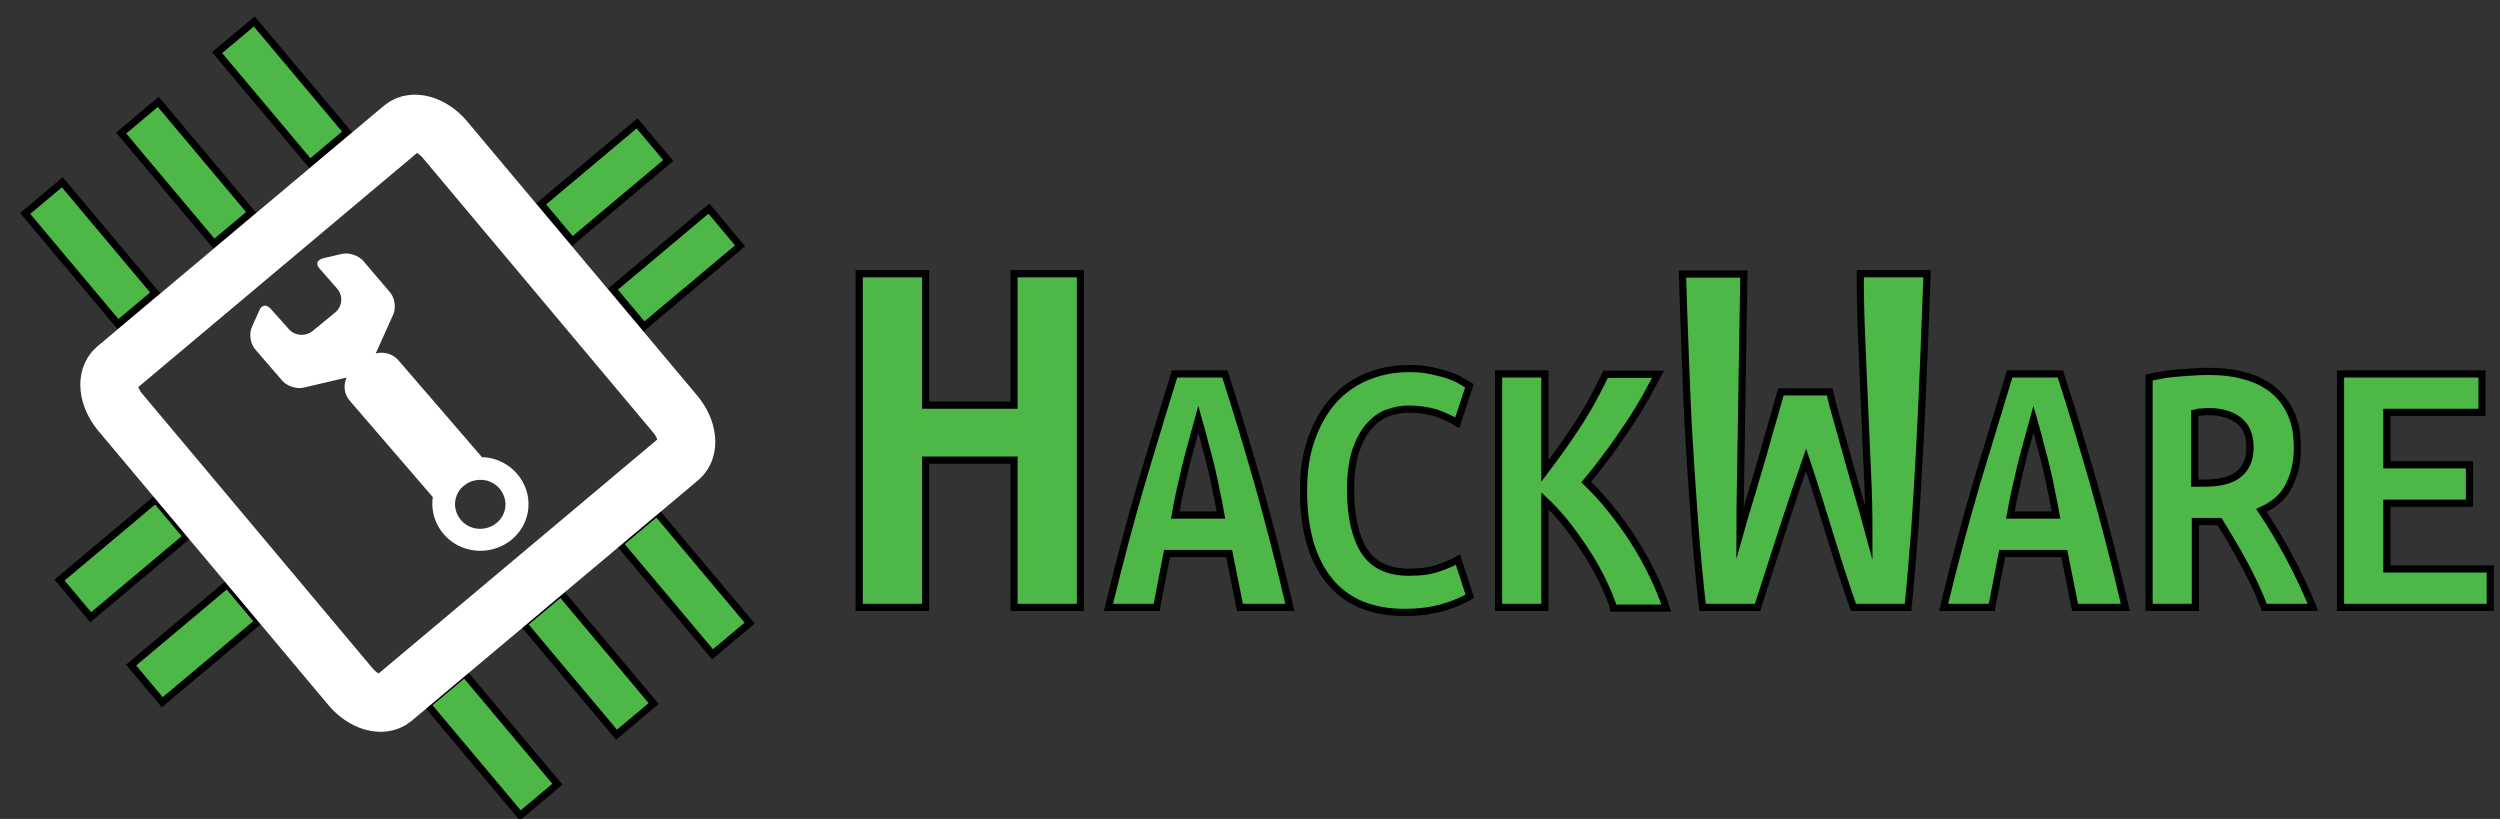 <?xml version="1.0" encoding="utf-8"?>
<!-- Generator: Adobe Illustrator 17.0.0, SVG Export Plug-In . SVG Version: 6.00 Build 0)  -->
<!DOCTYPE svg PUBLIC "-//W3C//DTD SVG 1.1//EN" "http://www.w3.org/Graphics/SVG/1.1/DTD/svg11.dtd">
<svg version="1.1" id="Layer_1" xmlns="http://www.w3.org/2000/svg" xmlns:xlink="http://www.w3.org/1999/xlink" x="0px" y="0px"
	 width="696px" height="228px" viewBox="0 0 696 228" enable-background="new 0 0 696 228" xml:space="preserve">
<rect x="0" y="0" width="696" height="228" fill="#333333" stroke="none"/>
<g id="Layer_1_1_">
	<g>
		<path fill="#4DB748" stroke="#000000" stroke-width="2" stroke-miterlimit="10" d="M300.8,76.2v92.9h-18.5v-41h-24.6v41h-18.5
			V76.2h18.5v36.6h24.6V76.2H300.8z"/>
		<path fill="#4DB748" stroke="#000000" stroke-width="2" stroke-miterlimit="10" d="M345.2,169.1l-3-15h-17.3l-2.9,15h-13.4
			c3.1-12.8,6.2-24.5,9.3-35c3.1-10.5,6.2-20.5,9.1-30h14c3.1,9.5,6.1,19.6,9.2,30.3c3,10.7,6,22.2,8.9,34.7H345.2z M333.6,116.7
			c-0.7,2.5-1.3,4.8-1.9,7s-1.2,4.4-1.7,6.5s-1,4.3-1.5,6.5s-0.9,4.4-1.3,6.7h12.7c-0.4-2.3-0.8-4.5-1.3-6.7
			c-0.4-2.2-0.9-4.3-1.4-6.5c-0.5-2.1-1.1-4.3-1.7-6.5C335,121.5,334.3,119.2,333.6,116.7z"/>
		<path fill="#4DB748" stroke="#000000" stroke-width="2" stroke-miterlimit="10" d="M391.1,170.5c-9.2,0-16.2-2.9-21-8.8
			s-7.2-14.2-7.2-25.1c0-5.4,0.7-10.2,2.2-14.4c1.5-4.2,3.5-7.8,6.1-10.7c2.6-2.9,5.7-5.1,9.3-6.6c3.6-1.5,7.5-2.3,11.8-2.3
			c2.3,0,4.4,0.2,6.2,0.6c1.9,0.4,3.5,0.8,4.9,1.3s2.6,1,3.5,1.6s1.7,1,2.2,1.3l-3.4,10.3c-1.6-1-3.6-1.9-5.8-2.7
			c-2.3-0.7-4.9-1.1-7.8-1.1c-2,0-4,0.4-5.9,1.1s-3.6,2-5.1,3.7s-2.7,4-3.7,6.9c-0.9,2.9-1.4,6.4-1.4,10.7c0,7.4,1.3,13.1,3.8,17.1
			c2.6,4,6.7,5.9,12.5,5.9c3.4,0,6.1-0.4,8.3-1.2c2.2-0.8,4-1.5,5.3-2.3l3.3,10.2c-1.8,1.1-4.3,2.2-7.4,3.1
			C398.7,170,395.1,170.5,391.1,170.5z"/>
		<path fill="#4DB748" stroke="#000000" stroke-width="2" stroke-miterlimit="10" d="M449.2,169.1c-0.8-2.4-1.9-5.1-3.3-7.9
			c-1.4-2.8-3-5.6-4.8-8.3s-3.6-5.2-5.5-7.6c-1.9-2.3-3.8-4.3-5.5-5.9v29.7h-12.9v-65h12.9v27c1.5-2,3.1-4.1,4.8-6.5
			c1.7-2.4,3.3-4.8,4.8-7.1c1.5-2.4,2.9-4.7,4.1-7s2.3-4.4,3.2-6.3h14.6c-1,1.9-2.2,4-3.5,6.5c-1.4,2.4-2.9,4.9-4.7,7.6
			c-1.8,2.6-3.6,5.3-5.6,8s-4.1,5.4-6.2,7.9c2.2,2.1,4.4,4.5,6.6,7.2s4.4,5.7,6.4,8.8s3.8,6.3,5.4,9.6s2.9,6.4,3.9,9.5h-14.7V169.1z
			"/>
		<path fill="#4DB748" stroke="#000000" stroke-width="2" stroke-miterlimit="10" d="M509.4,109.1c0.4,1.9,1,4.3,1.8,7
			c0.8,2.8,1.7,5.9,2.6,9.3s2,7,3.1,10.9c1.1,3.9,2.3,7.9,3.4,12c0-5.2-0.1-10.8-0.4-16.7c-0.3-5.9-0.5-12-0.8-18.2
			s-0.5-12.5-0.8-18.8s-0.4-12.5-0.4-18.4h18.6c-0.3,7.6-0.6,15.4-0.9,23.5c-0.3,8.1-0.7,16-1.1,24c-0.4,8-0.9,15.8-1.4,23.5
			c-0.6,7.7-1.2,15-1.9,21.9H516c-2.2-6.3-4.4-13.1-6.6-20.3s-4.4-14.2-6.6-20.8c-2.2,6.3-4.5,13.2-6.9,20.6
			c-2.4,7.4-4.6,14.2-6.6,20.5H474c-0.8-6.9-1.5-14.2-2.1-22c-0.6-7.7-1.1-15.6-1.6-23.5c-0.5-8-0.8-15.9-1.1-24
			c-0.3-8-0.6-15.8-0.8-23.3h17.1c-0.1,5.9-0.2,12-0.3,18.3c-0.1,6.3-0.2,12.6-0.3,18.8c-0.1,6.3-0.2,12.4-0.3,18.3
			c-0.1,6-0.2,11.5-0.2,16.7c0.9-3.2,1.9-6.7,3.1-10.5c1.1-3.8,2.2-7.5,3.3-11.2c1-3.7,2-7.1,2.9-10.2s1.6-5.6,2.1-7.4L509.4,109.1
			L509.4,109.1z"/>
		<path fill="#4DB748" stroke="#000000" stroke-width="2" stroke-miterlimit="10" d="M577.7,169.1l-3-15h-17.3l-2.9,15h-13.4
			c3.1-12.8,6.2-24.5,9.3-35c3.2-10.5,6.2-20.5,9.1-30h14.1c3.1,9.5,6.1,19.6,9.2,30.3c3,10.7,6,22.2,8.9,34.7H577.7z M566.1,116.7
			c-0.7,2.5-1.3,4.8-1.9,7s-1.2,4.4-1.7,6.5s-1,4.3-1.5,6.5s-0.9,4.4-1.3,6.7h12.7c-0.4-2.3-0.8-4.5-1.3-6.7
			c-0.4-2.2-0.9-4.3-1.4-6.5c-0.5-2.1-1.1-4.3-1.7-6.5C567.5,121.5,566.8,119.2,566.1,116.7z"/>
		<path fill="#4DB748" stroke="#000000" stroke-width="2" stroke-miterlimit="10" d="M615,103.4c3.7,0,7.1,0.4,10.1,1.3
			c3,0.8,5.6,2.1,7.8,3.9s3.8,4,5,6.7s1.7,5.9,1.7,9.5c0,3.8-0.8,7.2-2.3,10.3s-4.1,5.4-7.7,7c1.2,1.8,2.4,3.8,3.8,6
			c1.3,2.2,2.6,4.5,3.9,6.9c1.3,2.4,2.5,4.8,3.6,7.2s2.2,4.7,3,6.9h-13.5c-1.6-4.2-3.5-8.2-5.6-12.1c-2.1-3.9-4.4-7.8-6.9-11.8h-6.7
			v23.9h-12.9v-64c1.3-0.3,2.6-0.5,4.1-0.8c1.5-0.2,3-0.4,4.6-0.5c1.5-0.1,3-0.2,4.4-0.3C612.7,103.4,613.9,103.4,615,103.4z
			 M626.4,124.6c0-3.4-1-5.9-3.2-7.6c-2.1-1.6-4.9-2.4-8.3-2.4c-0.5,0-1.1,0-1.8,0.1c-0.7,0-1.4,0.1-2.1,0.3v19.5h2.8
			c4.4,0,7.6-0.9,9.6-2.6C625.4,130.2,626.4,127.7,626.4,124.6z"/>
		<path fill="#4DB748" stroke="#000000" stroke-width="2" stroke-miterlimit="10" d="M651.6,169.1v-65H691v10.7h-26.5v14.6h23v10.7
			h-23v18.3h28.8v10.7H651.6z"/>
	</g>
</g>
<g id="Layer_2">
	<g>
		
			<rect x="161.559" y="33.282" transform="matrix(0.643 0.766 -0.766 0.643 98.978 -110.807)" fill="#4DB748" stroke="#000000" stroke-width="2" stroke-miterlimit="10" width="13.5" height="34.899"/>
	</g>
	<g>
		
			<rect x="181.541" y="57.017" transform="matrix(0.643 0.766 -0.766 0.643 124.297 -117.637)" fill="#4DB748" stroke="#000000" stroke-width="2" stroke-miterlimit="10" width="13.5" height="34.899"/>
	</g>
	<g>
		
			<rect x="27.521" y="137.966" transform="matrix(0.643 0.766 -0.766 0.643 131.293 29.26)" fill="#4DB748" stroke="#000000" stroke-width="2" stroke-miterlimit="10" width="13.5" height="34.899"/>
	</g>
	<g>
		
			<rect x="47.439" y="161.624" transform="matrix(0.643 0.766 -0.766 0.643 156.53 22.452)" fill="#4DB748" stroke="#000000" stroke-width="2" stroke-miterlimit="10" width="13.5" height="34.899"/>
	</g>
	<g>
		
			<rect x="183.881" y="142.278" transform="matrix(-0.766 0.643 -0.643 -0.766 441.038 164.221)" fill="#4DB748" stroke="#000000" stroke-width="2" stroke-miterlimit="10" width="13.5" height="40.199"/>
	</g>
	<g>
		
			<rect x="157.168" y="164.671" transform="matrix(-0.766 0.643 -0.643 -0.766 408.256 220.94)" fill="#4DB748" stroke="#000000" stroke-width="2" stroke-miterlimit="10" width="13.5" height="40.199"/>
	</g>
	<g>
		
			<rect x="130.378" y="187.129" transform="matrix(-0.766 0.643 -0.643 -0.766 375.38 277.821)" fill="#4DB748" stroke="#000000" stroke-width="2" stroke-miterlimit="10" width="13.5" height="40.199"/>
	</g>
	<g>
		
			<rect x="71.793" y="5.591" transform="matrix(-0.766 0.643 -0.643 -0.766 155.222 -5.118)" fill="#4DB748" stroke="#000000" stroke-width="2" stroke-miterlimit="10" width="13.5" height="40.199"/>
	</g>
	<g>
		
			<rect x="45.079" y="27.985" transform="matrix(-0.766 0.643 -0.643 -0.766 122.441 51.601)" fill="#4DB748" stroke="#000000" stroke-width="2" stroke-miterlimit="10" width="13.5" height="40.199"/>
	</g>
	<g>
		
			<rect x="18.366" y="50.378" transform="matrix(-0.766 0.643 -0.643 -0.766 89.659 108.319)" fill="#4DB748" stroke="#000000" stroke-width="2" stroke-miterlimit="10" width="13.5" height="40.199"/>
	</g>
	<g>
		<path fill="none" stroke="#FFFFFF" stroke-width="16" stroke-miterlimit="10" d="M188,115.3c3.6,4.3,4.2,9.7,1.3,12.2l-79.9,67.1
			c-2.9,2.4-8.2,0.9-11.8-3.4l-64.1-76.4c-3.6-4.3-4.2-9.7-1.3-12.2l79.9-67.1c2.9-2.4,8.2-0.9,11.8,3.4L188,115.3z"/>
	</g>
	<g id="Tools">
		<path fill="#FFFFFF" d="M134.9,127.3L134.9,127.3c-0.3,0-0.5,0-0.7,0L111,100.4c-1.6-1.9-4.1-2.6-6.4-2l4.9-10.9
			c0.8-1.8,0.4-4.6-0.9-6.1l-7.5-8.8c-1.3-1.5-4.1-2.4-6-1.9L90,71.9c-0.8,0.2-1.4,0.6-1.6,1.1s0,1.2,0.6,1.8l4.9,5.6
			c1.7,2,1.4,5-0.6,6.6l-6.2,5.1c-1,0.8-2.2,1.2-3.5,1.1s-2.5-0.7-3.3-1.7L75.4,86c-0.6-0.6-1.2-1-1.8-0.9c-0.6,0.1-1.1,0.5-1.4,1.3
			l-2.1,4.7c-0.8,1.8-0.4,4.6,0.9,6.1l7.6,8.8c1.3,1.5,4,2.4,6,1.9l11.9-2.8c-1,2.1-0.7,4.7,0.9,6.5l23.1,26.8
			c0,0.2-0.1,0.5-0.1,0.7c-0.6,7.2,4.8,13.6,12.2,14.2c7.4,0.6,13.9-4.7,14.5-11.9C147.7,134.3,142.2,127.9,134.9,127.3z
			 M133.1,147.2c-3.9-0.3-6.7-3.7-6.4-7.4c0.2-1.8,1-3.5,2.5-4.6c1.4-1.2,3.2-1.7,5.1-1.6c3.9,0.3,6.7,3.7,6.4,7.4
			C140.4,144.7,137,147.5,133.1,147.2z"/>
	</g>
</g>
</svg>
